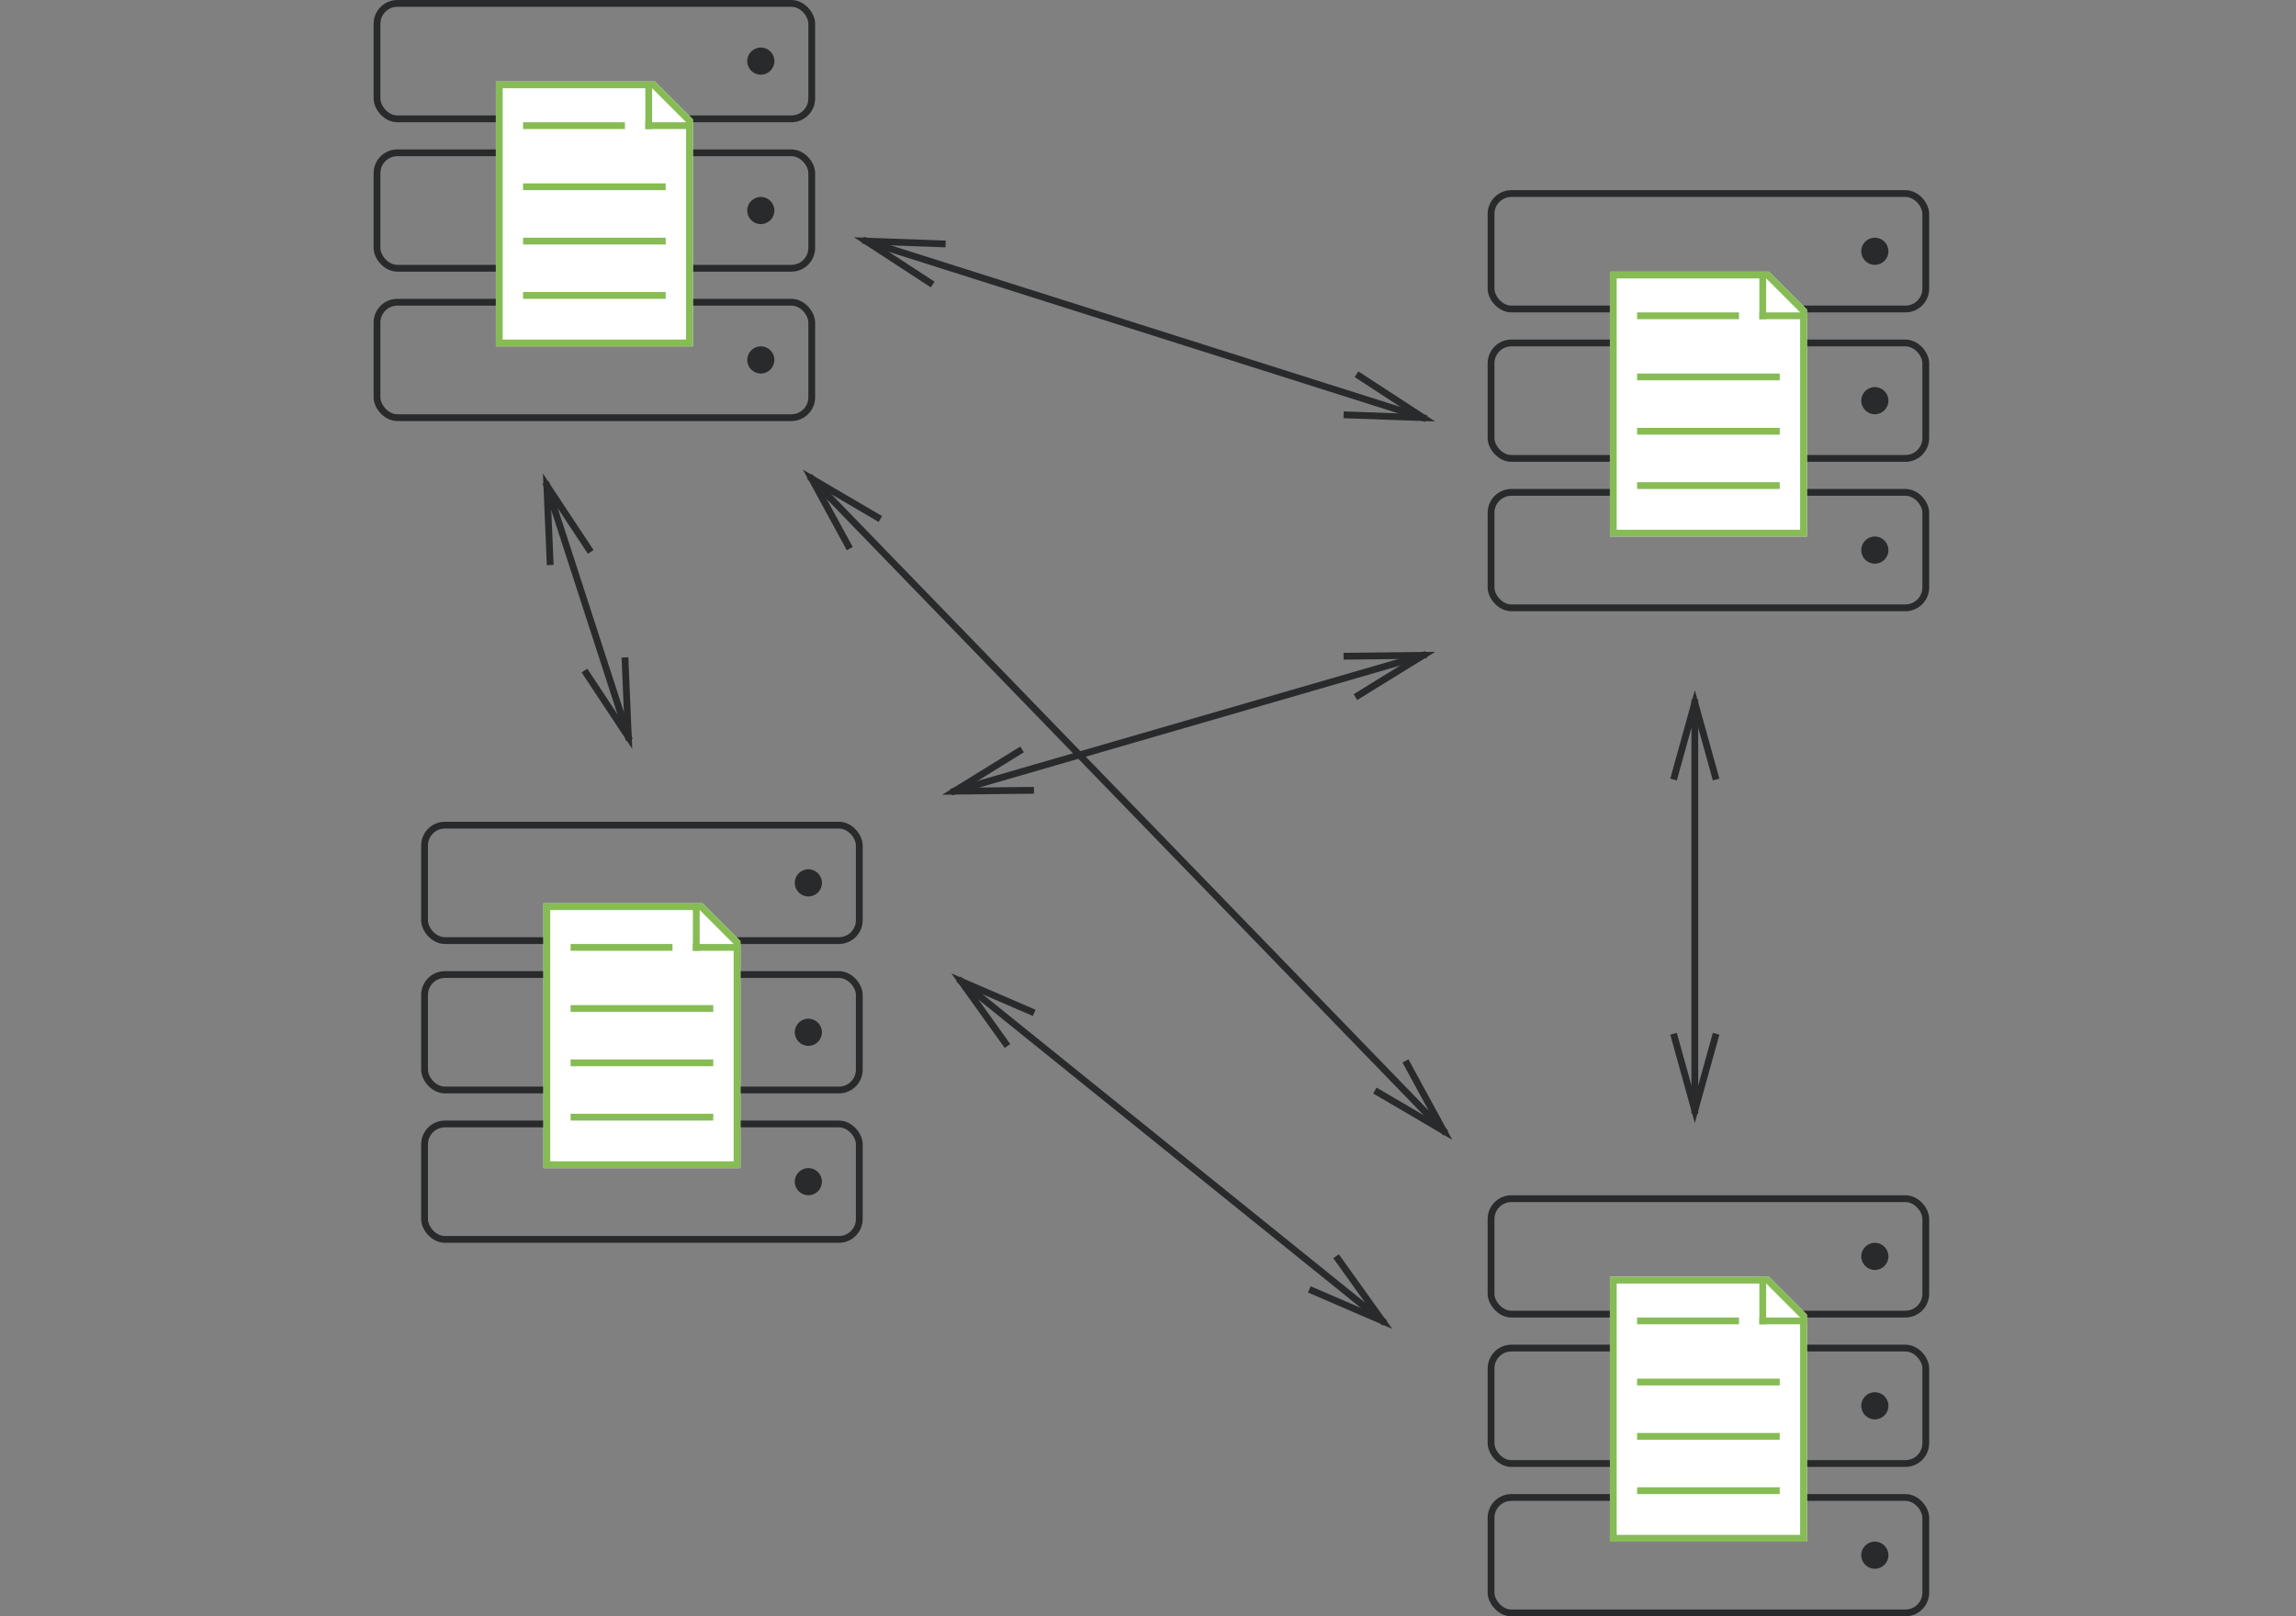 <?xml version="1.0" encoding="UTF-8"?>
<svg width="338px" height="238px" viewBox="0 0 338 238" version="1.1" xmlns="http://www.w3.org/2000/svg" xmlns:xlink="http://www.w3.org/1999/xlink">
    <rect x="0" y="0" width="338" height="238" fill="#808080" stroke="none"/>
    <!-- Generator: Sketch 49.1 (51147) - http://www.bohemiancoding.com/sketch -->
    <title>immutable</title>
    <desc>Created with Sketch.</desc>
    <defs></defs>
    <g id="immutable" stroke="none" stroke-width="1" fill="none" fill-rule="evenodd">
        <g id="Group-2" transform="translate(55, 0)">
            <path d="M85.5,116.5 L154.5,96.5" id="Line" stroke="#292A2B" stroke-linecap="square"></path>
            <path id="Line-decoration-1" d="M96.708,116.375 L85.5,116.5 L95.038,110.612" stroke="#292A2B" stroke-linecap="square"></path>
            <path id="Line-decoration-2" d="M144.962,102.388 L154.5,96.5 L143.292,96.625" stroke="#292A2B" stroke-linecap="square"></path>
            <path d="M86.5,144.5 L148.5,194.5" id="Line" stroke="#292A2B" stroke-linecap="square"></path>
            <path id="Line-decoration-1" d="M93.024,153.615 L86.5,144.5 L96.79,148.944" stroke="#292A2B" stroke-linecap="square"></path>
            <path id="Line-decoration-2" d="M138.21,190.056 L148.5,194.5 L141.976,185.385" stroke="#292A2B" stroke-linecap="square"></path>
            <path d="M194.5,103.5 L194.5,163.5" id="Line" stroke="#292A2B" stroke-linecap="square"></path>
            <path id="Line-decoration-1" d="M191.5,114.3 L194.5,103.5 L197.5,114.3" stroke="#292A2B" stroke-linecap="square"></path>
            <path id="Line-decoration-2" d="M191.5,152.7 L194.5,163.5 L197.5,152.7" stroke="#292A2B" stroke-linecap="square"></path>
            <path d="M25.5,71.5 L37.5,108.5" id="Line" stroke="#292A2B" stroke-linecap="square"></path>
            <path id="Line-decoration-1" d="M25.978,82.699 L25.5,71.5 L31.686,80.848" stroke="#292A2B" stroke-linecap="square"></path>
            <path id="Line-decoration-2" d="M31.314,99.152 L37.5,108.5 L37.022,97.301" stroke="#292A2B" stroke-linecap="square"></path>
            <path d="M154.5,61.5 L72.5,35.5" id="Line" stroke="#292A2B" stroke-linecap="square"></path>
            <path id="Line-decoration-1" d="M145.112,55.376 L154.5,61.5 L143.298,61.095" stroke="#292A2B" stroke-linecap="square"></path>
            <path id="Line-decoration-2" d="M83.702,35.905 L72.5,35.5 L81.888,41.624" stroke="#292A2B" stroke-linecap="square"></path>
            <path d="M157.5,166.5 L64.5,70.5" id="Line-2" stroke="#292A2B" stroke-linecap="square"></path>
            <path id="Line-2-decoration-1" d="M152.14,156.656 L157.5,166.5 L147.831,160.83" stroke="#292A2B" stroke-linecap="square"></path>
            <path id="Line-2-decoration-2" d="M74.169,76.17 L64.5,70.5 L69.86,80.344" stroke="#292A2B" stroke-linecap="square"></path>
            <g id="Group" transform="translate(164, 28)">
                <g id="Server">
                    <rect id="Rectangle" stroke="#292A2B" x="0.5" y="0.5" width="64" height="17" rx="3"></rect>
                    <rect id="Rectangle" stroke="#292A2B" x="0.5" y="22.5" width="64" height="17" rx="3"></rect>
                    <rect id="Rectangle" stroke="#292A2B" x="0.5" y="44.5" width="64" height="17" rx="3"></rect>
                    <circle id="Oval-8" fill="#292A2B" cx="57" cy="9" r="2"></circle>
                    <circle id="Oval-8" fill="#292A2B" cx="57" cy="31" r="2"></circle>
                    <circle id="Oval-8" fill="#292A2B" cx="57" cy="53" r="2"></circle>
                </g>
                <g id="Ledger" transform="translate(18, 12)">
                    <path d="M23.423,-3.55271368e-15 L29,5.577 L29,39 L0,39 L0,0 L23.423,0 Z" id="Combined-Shape" fill="#FFFFFF"></path>
                    <path d="M23.216,0.5 L0.5,0.5 L0.5,38.5 L28.5,38.5 L28.5,5.784 L23.216,0.5 Z" id="Combined-Shape" stroke="#87BC55"></path>
                    <path d="M22.5,0.5 L22.5,6.5" id="Line" stroke="#87BC55" stroke-linecap="square"></path>
                    <path d="M28.5,6.5 L22.5,6.5" id="Line" stroke="#87BC55" stroke-linecap="square"></path>
                    <path d="M18.5,6.5 L4.5,6.5" id="Line" stroke="#87BC55" stroke-linecap="square"></path>
                    <path d="M24.5,15.5 L4.5,15.5" id="Line" stroke="#87BC55" stroke-linecap="square"></path>
                    <path d="M24.5,23.5 L4.5,23.5" id="Line" stroke="#87BC55" stroke-linecap="square"></path>
                    <path d="M24.5,31.5 L4.5,31.5" id="Line" stroke="#87BC55" stroke-linecap="square"></path>
                </g>
            </g>
            <g id="Group">
                <g id="Server">
                    <rect id="Rectangle" stroke="#292A2B" x="0.5" y="0.5" width="64" height="17" rx="3"></rect>
                    <rect id="Rectangle" stroke="#292A2B" x="0.5" y="22.5" width="64" height="17" rx="3"></rect>
                    <rect id="Rectangle" stroke="#292A2B" x="0.5" y="44.5" width="64" height="17" rx="3"></rect>
                    <circle id="Oval-8" fill="#292A2B" cx="57" cy="9" r="2"></circle>
                    <circle id="Oval-8" fill="#292A2B" cx="57" cy="31" r="2"></circle>
                    <circle id="Oval-8" fill="#292A2B" cx="57" cy="53" r="2"></circle>
                </g>
                <g id="Ledger" transform="translate(18, 12)">
                    <path d="M23.423,-3.55271368e-15 L29,5.577 L29,39 L0,39 L0,0 L23.423,0 Z" id="Combined-Shape" fill="#FFFFFF"></path>
                    <path d="M23.216,0.5 L0.5,0.5 L0.5,38.5 L28.5,38.5 L28.5,5.784 L23.216,0.5 Z" id="Combined-Shape" stroke="#87BC55"></path>
                    <path d="M22.5,0.5 L22.5,6.5" id="Line" stroke="#87BC55" stroke-linecap="square"></path>
                    <path d="M28.5,6.5 L22.5,6.5" id="Line" stroke="#87BC55" stroke-linecap="square"></path>
                    <path d="M18.5,6.5 L4.5,6.5" id="Line" stroke="#87BC55" stroke-linecap="square"></path>
                    <path d="M24.5,15.5 L4.5,15.5" id="Line" stroke="#87BC55" stroke-linecap="square"></path>
                    <path d="M24.5,23.5 L4.5,23.5" id="Line" stroke="#87BC55" stroke-linecap="square"></path>
                    <path d="M24.5,31.5 L4.5,31.5" id="Line" stroke="#87BC55" stroke-linecap="square"></path>
                </g>
            </g>
            <g id="Group" transform="translate(7, 121)">
                <g id="Server">
                    <rect id="Rectangle" stroke="#292A2B" x="0.5" y="0.5" width="64" height="17" rx="3"></rect>
                    <rect id="Rectangle" stroke="#292A2B" x="0.5" y="22.5" width="64" height="17" rx="3"></rect>
                    <rect id="Rectangle" stroke="#292A2B" x="0.5" y="44.5" width="64" height="17" rx="3"></rect>
                    <circle id="Oval-8" fill="#292A2B" cx="57" cy="9" r="2"></circle>
                    <circle id="Oval-8" fill="#292A2B" cx="57" cy="31" r="2"></circle>
                    <circle id="Oval-8" fill="#292A2B" cx="57" cy="53" r="2"></circle>
                </g>
                <g id="Ledger" transform="translate(18, 12)">
                    <path d="M23.423,-3.55271368e-15 L29,5.577 L29,39 L0,39 L0,0 L23.423,0 Z" id="Combined-Shape" fill="#FFFFFF"></path>
                    <path d="M23.216,0.5 L0.5,0.5 L0.5,38.5 L28.5,38.5 L28.5,5.784 L23.216,0.5 Z" id="Combined-Shape" stroke="#87BC55"></path>
                    <path d="M22.5,0.5 L22.5,6.5" id="Line" stroke="#87BC55" stroke-linecap="square"></path>
                    <path d="M28.5,6.5 L22.5,6.5" id="Line" stroke="#87BC55" stroke-linecap="square"></path>
                    <path d="M18.5,6.5 L4.5,6.5" id="Line" stroke="#87BC55" stroke-linecap="square"></path>
                    <path d="M24.5,15.5 L4.5,15.5" id="Line" stroke="#87BC55" stroke-linecap="square"></path>
                    <path d="M24.5,23.5 L4.5,23.5" id="Line" stroke="#87BC55" stroke-linecap="square"></path>
                    <path d="M24.5,31.5 L4.5,31.5" id="Line" stroke="#87BC55" stroke-linecap="square"></path>
                </g>
            </g>
            <g id="Group" transform="translate(164, 176)">
                <g id="Server">
                    <rect id="Rectangle" stroke="#292A2B" x="0.5" y="0.5" width="64" height="17" rx="3"></rect>
                    <rect id="Rectangle" stroke="#292A2B" x="0.5" y="22.5" width="64" height="17" rx="3"></rect>
                    <rect id="Rectangle" stroke="#292A2B" x="0.5" y="44.5" width="64" height="17" rx="3"></rect>
                    <circle id="Oval-8" fill="#292A2B" cx="57" cy="9" r="2"></circle>
                    <circle id="Oval-8" fill="#292A2B" cx="57" cy="31" r="2"></circle>
                    <circle id="Oval-8" fill="#292A2B" cx="57" cy="53" r="2"></circle>
                </g>
                <g id="Ledger" transform="translate(18, 12)">
                    <path d="M23.423,-3.55271368e-15 L29,5.577 L29,39 L0,39 L0,0 L23.423,0 Z" id="Combined-Shape" fill="#FFFFFF"></path>
                    <path d="M23.216,0.5 L0.5,0.5 L0.5,38.5 L28.5,38.5 L28.5,5.784 L23.216,0.5 Z" id="Combined-Shape" stroke="#87BC55"></path>
                    <path d="M22.5,0.5 L22.5,6.5" id="Line" stroke="#87BC55" stroke-linecap="square"></path>
                    <path d="M28.5,6.5 L22.5,6.5" id="Line" stroke="#87BC55" stroke-linecap="square"></path>
                    <path d="M18.5,6.5 L4.5,6.5" id="Line" stroke="#87BC55" stroke-linecap="square"></path>
                    <path d="M24.5,15.5 L4.5,15.5" id="Line" stroke="#87BC55" stroke-linecap="square"></path>
                    <path d="M24.5,23.5 L4.5,23.5" id="Line" stroke="#87BC55" stroke-linecap="square"></path>
                    <path d="M24.5,31.5 L4.5,31.5" id="Line" stroke="#87BC55" stroke-linecap="square"></path>
                </g>
            </g>
        </g>
    </g>
</svg>